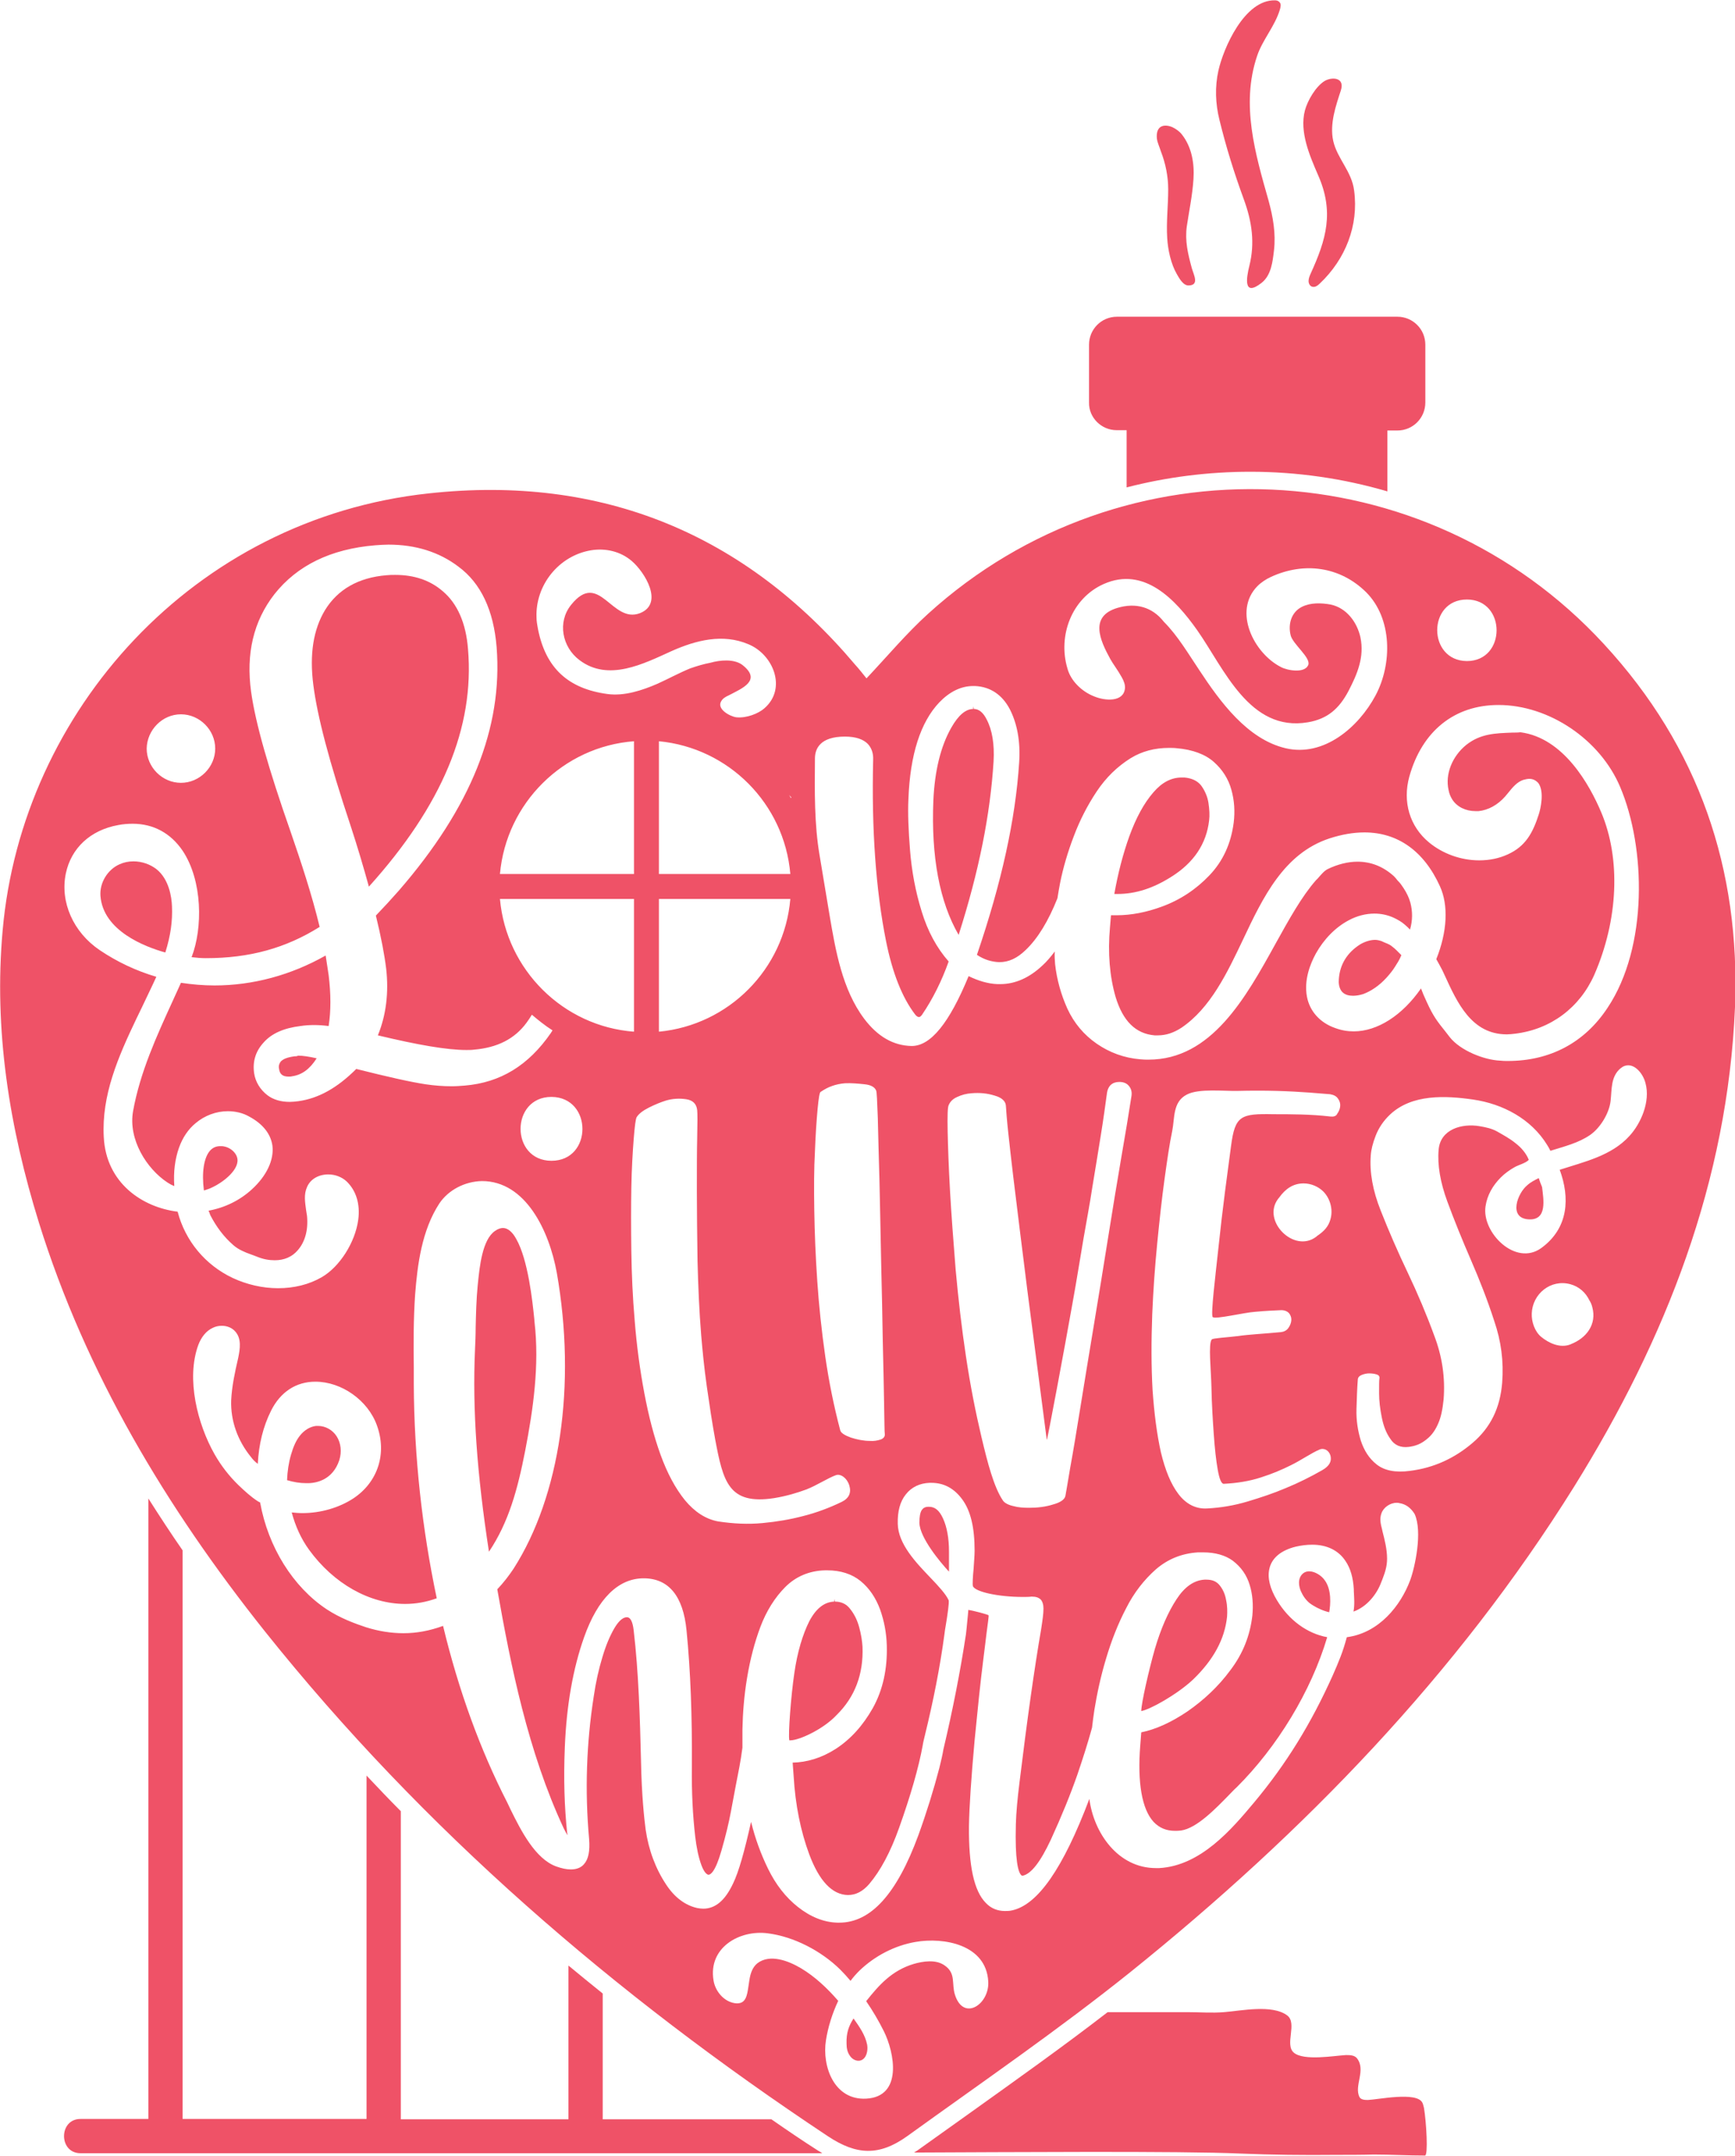 <?xml version="1.0" encoding="utf-8"?>
<!-- Generator: Adobe Illustrator 17.1.0, SVG Export Plug-In . SVG Version: 6.00 Build 0)  -->
<!DOCTYPE svg PUBLIC "-//W3C//DTD SVG 1.1//EN" "http://www.w3.org/Graphics/SVG/1.1/DTD/svg11.dtd">
<svg version="1.1" id="Слой_1" xmlns="http://www.w3.org/2000/svg" xmlns:xlink="http://www.w3.org/1999/xlink" x="0px" y="0px"
	 viewBox="0 0 521.6 648" enable-background="new 0 0 521.6 648" xml:space="preserve">
<g>
	<path fill="#EF5267" d="M394,82.3c-0.3,0.7-0.6,1.4-0.6,2.2c0,0.8,0.5,1.6,1.2,1.7c0.8,0.2,1.6-0.4,2.2-1
		c7.7-7.3,11.7-17.4,10.3-27.9c-0.7-5.8-5.1-9.6-6.3-15c-1.1-5.1,0.8-10.5,2.3-15.1c1.3-4-2.7-4.1-4.8-2.9c-2.7,1.6-5.2,5.9-6,8.9
		c-1.7,6.5,1.5,13.7,3.9,19.3C401.2,63.7,398.7,72,394,82.3z"/>
	<path fill="#EF5267" d="M374,60.1c2.4,6.6,3.3,13,1.6,19.8c-0.9,3.6-1.9,9.5,3.7,5.1c2.9-2.3,3.3-6.4,3.7-9.7
		c0.6-5.2-0.3-10.1-1.6-14.9c-4-14.1-8.4-28.9-3.5-43.5c1.6-4.9,5.4-9,6.9-14.1c0.2-0.7,0.4-1.6-0.1-2.1c-0.3-0.4-0.8-0.6-1.4-0.6
		c-9.2-0.2-15.5,14.4-17,21.1c-1.1,4.9-0.9,10,0.3,14.8C368.6,44.2,371,51.9,374,60.1z"/>
	<path fill="#EF5267" d="M349,45.5c1.4,3.6,2.2,7.5,2.2,11.4c0,4.9-0.6,9.8-0.3,14.6c0.2,3.5,1.1,7.8,2.9,10.9
		c0.7,1.2,1.9,3.5,3.6,3.4c3.2-0.1,1.5-3.1,0.9-5.2c-1.2-4.4-2.1-8.2-1.5-12.6c0.7-4.7,1.7-9.4,2-14.2c0.3-4.7-0.5-9.6-3.5-13.4
		c-0.7-0.9-1.8-1.7-2.9-2.2c-2.4-1-5-0.5-4.6,3.5C348,43,348.6,44.2,349,45.5z"/>
	<path fill="#EF5267" d="M88.5,317.5c-2.1,0.3-3.5,0.8-4.2,1.7c-0.4,0.6-0.6,1.3-0.4,2.1c0.2,1.6,1.1,2.3,2.9,2.3c0.3,0,0.7,0,1-0.1
		c2.9-0.4,5.3-2.1,7.4-5.4c-2.2-0.5-4.1-0.8-5.6-0.8C89.3,317.5,88.9,317.5,88.5,317.5z"/>
	<path fill="#EF5267" d="M418.4,284.4c-0.7-0.6-1.7-0.9-2.6-1.3l-0.4-0.2c-0.6-0.2-1.3-0.4-2-0.4c-1.4,0-3,0.5-4.4,1.3
		c-4,2.5-6.2,6.1-6.5,10.5c-0.1,1.1,0,2.5,0.8,3.6c0.9,1.2,2.4,1.4,3.5,1.4c1,0,2-0.2,3-0.5c2.4-0.9,4.8-2.5,7-4.9
		c1-1.1,1.9-2.2,2.7-3.5l0.3-0.5c0.4-0.6,0.7-1.1,1-1.7c0.2-0.4,0.3-0.7,0.5-1.1C420.5,286.3,419.5,285.2,418.4,284.4z"/>
	<path fill="#EF5267" d="M352.2,263.5c6.7-4.2,10.5-9.9,11.3-16.9c0.2-1.5,0.1-3.3-0.2-5.3c-0.3-1.9-1.1-3.7-2.2-5.2
		c-1.1-1.4-2.8-2.2-5-2.4c-0.3,0-0.6,0-0.9,0c-3.1,0-5.9,1.5-8.4,4.4c-2.9,3.3-5.3,7.8-7.3,13.3c-1.9,5.3-3.4,11.1-4.5,17.3
		c0.3,0,0.7,0,1,0C341.4,268.7,346.7,267,352.2,263.5z"/>
	<path fill="#EF5267" d="M298.7,228.9c0.3-5.2-0.4-9.5-2.1-12.7c-1-2-2.3-3.1-3.8-3.1l-0.2-0.8c0,0,0,0,0,0v0.8
		c-2.3,0-4.5,1.9-6.6,5.6c-3.2,5.6-5,13-5.4,21.9c-0.7,17,1.9,30.6,7.6,40.4C294.3,261.9,297.7,244.9,298.7,228.9z"/>
	<path fill="#EF5267" d="M335.7,129.3h3v17.2c12-3.1,24.5-4.7,37.2-4.7c14,0,27.9,2,41.2,5.9v-18.3h3c4.7,0,8.4-3.8,8.4-8.4v-17.4
		c0-4.7-3.8-8.4-8.4-8.4h-84.3c-4.7,0-8.4,3.8-8.4,8.4v17.4C327.3,125.5,331.1,129.3,335.7,129.3z"/>
	<path fill="#EF5267" d="M462.6,354.1c-1.2,0.6-2.4,1.2-3.4,2.1c-3,2.4-5.8,9.9,0.3,10.3c5.8,0.4,4.5-6.1,4.1-9.7
		C463.2,355.9,462.9,355,462.6,354.1z"/>
	<path fill="#EF5267" d="M482.2,193.6c-53.8-58.4-144.5-62.4-203.2-9.1c-6.5,5.9-12.1,12.6-18.5,19.4c-1.2-1.5-2.3-2.9-3.4-4.1
		c-33.1-39.2-76-57.2-128.2-51.5C58.1,155.9,6.6,213.9,0.8,279.6c-2.7,30,2,59.2,10.9,87.9c14.1,45.2,38.2,85.5,67.9,122.8
		c47.6,59.6,105.1,109.2,169.3,151.8c8.6,5.7,15.4,6,23.8,0c22.6-16.3,45.5-32,67.2-49.4c52.2-42,98.1-89.4,133.3-145.8
		c27.7-44.5,46.2-91.9,48.4-144.2C523.2,261.4,510.9,224.7,482.2,193.6z M441,180.2c11.9,0,11.9,18.5,0,18.5
		C429.1,198.6,429.1,180.2,441,180.2z M331.9,175.5c12.1-5.3,21.5,4.7,28,13.9c8.1,11.5,15.7,30.7,33.3,27.7c5.9-1,9.4-4.1,12.2-9.4
		c2.7-5.2,4.8-10.2,3.6-16.1c-1-4.6-4.2-8.9-9-9.9c-2.9-0.5-6-0.6-8.6,0.7c-3.2,1.6-4.2,5.2-3.4,8.5c0.6,2.7,6.2,6.8,5.3,9
		c-1.1,2.6-6.4,1.6-8.2,0.6c-8.1-4.1-14.5-16.7-7.1-24.3c1.2-1.2,2.6-2.1,4.1-2.8c10-4.6,20.8-3.1,28.6,4.6
		c7.9,7.9,7.9,21.6,2.8,31.1c-5.1,9.5-15.5,18.5-27,15.8c-11.5-2.7-19.7-14-25.9-23.4c-3.3-4.9-6.5-10.4-10.7-14.6
		c-3.5-4.5-8.5-5.8-13.9-4.2c-8.5,2.5-5.4,9.6-2.2,15.4c0.7,1.3,2.3,3.4,3.4,5.4c0.7,1.2,1.1,2.4,1,3.4c-0.4,4.2-6,3.8-9.3,2.4
		c-3.6-1.4-7-4.6-8-8.4C318,191.2,322.1,179.8,331.9,175.5z M245,228c0-3,1.6-6.6,9-6.6c3.3,0,5.5,0.8,6.9,2.2
		c1.1,1.2,1.7,2.8,1.6,4.8c-0.5,20.8,0.8,39.2,3.9,54.6c1.9,9.4,4.8,16.8,8.7,21.9c0.6,0.8,1.1,0.8,1.2,0.8c0.3,0,0.7-0.4,0.9-0.7
		c3.2-4.7,5.9-10.1,8-16c-3.6-4.1-6.3-9.1-8.1-15c-1.9-6.1-3-12.2-3.5-18.3c-0.5-6.3-0.7-11.3-0.5-15.5c0.5-13.3,3.6-23.1,9.3-29.1
		c3.1-3.2,6.5-4.9,10.2-4.9l0.5,0c4.6,0.2,8.2,2.6,10.5,7c2.2,4.3,3.2,9.6,2.8,15.9c-1.1,17.2-5.3,36.2-12.7,57.9
		c2.1,1.4,4.3,2.1,6.7,2.2c2.9,0,5.4-1.2,7.9-3.6c3.7-3.5,6.9-8.8,9.6-15.6c0.2-1.4,0.5-2.9,0.8-4.6c0.9-4.5,2.3-9.3,4.1-14
		c1.8-4.8,4.1-9.3,6.9-13.5c2.8-4.2,6.2-7.5,10.2-10c3.4-2.1,7.3-3.1,11.5-3.1c0.8,0,1.6,0,2.4,0.1c4.7,0.4,8.5,1.8,11.1,4.1
		c2.6,2.3,4.4,5.1,5.3,8.4c0.9,3.2,1.1,6.5,0.7,9.8c-0.8,6.3-3.2,11.6-7.3,15.9c-4,4.2-8.8,7.4-14.3,9.4c-4.6,1.7-9.2,2.6-13.6,2.6
		c-0.6,0-1.1,0-1.7,0l-0.3,3.6c-0.7,7.7-0.1,14.8,1.7,21c2.2,7.2,6,11,11.7,11.5c0.3,0,0.7,0,1,0c2.5,0,4.8-0.8,7.1-2.3
		c8.7-5.9,13.7-16.4,18.5-26.5c6-12.7,12.3-25.9,26-30.4c3.7-1.2,7.2-1.8,10.5-1.8c10,0,17.9,5.6,22.7,16.2
		c2.6,5.7,2.2,13.7-1.1,21.9c0.6,1.1,1.2,2.1,1.8,3.3l0.7,1.5c3.8,8.3,8.1,17.8,18.7,17.8c0.8,0,1.6-0.1,2.5-0.2
		c10.7-1.3,19.4-7.8,23.8-17.7c7.2-16.5,8-34.8,2.1-48.8c-3.5-8.3-11.3-22.4-24.3-24.1c-0.7,0.1-1.6,0.1-2.4,0.1
		c-5.2,0.2-9.6,0.3-13.9,3.7c-4.2,3.4-6.4,8.8-5.3,13.6c0.2,1.1,0.6,2,1.1,2.8c1.4,2.2,4,3.5,7,3.5c0.3,0,0.6,0,0.9,0
		c2.9-0.3,5.7-1.8,8-4.4c0.3-0.4,0.7-0.8,1-1.2c1.2-1.5,2.6-3.2,4.5-3.8c0.7-0.2,1.3-0.3,1.8-0.3c1.1,0,2,0.5,2.7,1.3
		c1.8,2.5,0.7,7.6,0.1,9.4c-1.8,5.6-4,9.6-9.3,12c-2.6,1.2-5.5,1.8-8.6,1.8c-5.5,0-11-2-15.1-5.4c-5.8-4.8-8-12.2-5.9-19.8
		c3.8-13.6,13.5-21.5,26.8-21.5c15.2,0,30.6,10.4,36.6,24.7c7.7,18.2,8.4,48-3.8,66.3c-6.9,10.5-17.3,16-30,16c-0.8,0-1.5,0-2.3-0.1
		c-4.8-0.2-11.9-3-15.1-7l-1.4-1.8c-2.4-3-3.6-4.5-5.6-8.9c-0.7-1.5-1.3-2.9-1.7-4c-5.6,8.1-13.1,12.9-20.2,12.9
		c-1.9,0-3.7-0.3-5.6-1c-4.6-1.6-7.7-5.1-8.5-9.5c-0.9-5,1-9.8,2.7-12.9c2.4-4.3,5.9-7.9,9.9-10c2.4-1.3,5.1-2,7.7-2
		c2,0,3.9,0.4,5.7,1.2c1.3,0.6,2.5,1.3,3.4,2.1c0.6,0.5,1.1,1,1.6,1.5c0.8-2.7,0.8-5.5,0.1-8.1c-0.4-1.5-1.1-2.9-2-4.3
		c-0.5-0.7-0.9-1.4-1.5-2l-0.3-0.3c-0.2-0.3-0.9-1.1-1.1-1.3c-3.3-3-7-4.4-11-4.4c-2.9,0-6,0.8-8.9,2.2c-1.1,0.5-2.2,1.9-3.1,2.9
		l-0.5,0.5c-4.3,4.9-8.1,11.8-12.1,19c-9,16.3-19.3,34.9-38.2,34.9c-0.8,0-1.6,0-2.5-0.1c-4.8-0.4-9.2-2-13.1-4.7
		c-3.9-2.7-6.8-6.2-8.8-10.5c-1.9-4.2-3.2-8.8-3.7-13.4c-0.1-1.4-0.2-2.6-0.1-3.8c-1.3,1.7-2.4,3-3.6,4.1c-4,3.8-8.3,5.7-12.8,5.7
		l-0.8,0c-2.9-0.1-5.8-1-8.7-2.4c-5.8,14.1-11.4,21-17.1,21c-5.6-0.1-10.3-2.9-14.3-8.2c-6.6-8.8-8.6-20.5-10.4-31.1c-1-6-2-12-3-18
		C244.8,247.8,244.9,237.6,245,228z M400,335.6c-5.9-0.7-12-0.7-17.1-0.7c-9.9-0.2-11.6,0.4-12.8,9.5c-0.5,3.7-1.1,8.2-1.8,13.6
		c-0.7,5.4-1.4,11.4-2.1,18c-0.7,6.6-2.3,19.4-1.6,19.9c0.9,0.7,9.5-1.4,12.7-1.6c3.2-0.3,5.7-0.4,7.9-0.5c1.1,0,1.9,0.4,2.4,1
		c0.5,0.7,0.7,1.4,0.6,2.2c-0.1,0.8-0.4,1.5-0.9,2.2c-0.5,0.7-1.3,1.1-2.2,1.2c-5.1,0.5-9.7,0.7-13,1.2c-3.3,0.4-7.4,0.6-7.8,1
		c-1.1,1.2-0.2,9.3-0.1,14.4c0.1,5.1,0.4,9.8,0.7,14.1c0.3,4.3,0.7,7.9,1.2,10.7c0.5,2.8,1.1,4.2,1.8,4.2c4-0.2,7.7-0.8,11.1-1.9
		c3.5-1.1,6.5-2.4,9.1-3.7c2.9-1.4,6.2-3.7,8.6-4.7c1.4-0.6,2.9,0.3,3.3,1.9c0.4,1.7-0.4,3.1-2.5,4.3c-3.5,2-7.3,3.9-11,5.4
		c-3.5,1.5-7.4,2.8-11.4,4c-4,1.2-8.1,1.9-12.2,2.1c-3.4,0.2-6.3-1.3-8.6-4.3c-2.3-3-4-7.2-5.3-12.6c-1.2-5.4-2-11.6-2.5-18.7
		c-0.4-7.1-0.4-14.7-0.1-22.7c0.3-7.2,0.8-14.3,1.5-21.4c0.7-7.1,1.4-13.5,2.2-19.3c0.8-5.8,1.5-10.6,2.3-14.4
		c0.8-3.9,0.1-8.8,4.4-11c3.6-1.9,11.3-1,15.2-1.1c4.2-0.1,8.1-0.1,11.8,0c3.7,0.1,7,0.3,9.8,0.5c2.8,0.2,4.8,0.4,6.3,0.5
		c1.1,0.2,1.9,0.6,2.4,1.4c0.5,0.7,0.7,1.5,0.6,2.3c-0.1,0.8-0.4,1.5-0.9,2.2C401.7,335.5,400.9,335.7,400,335.6z M400,366.4
		c-0.6,2.3-2,3.7-3.9,5c-0.2,0.1-0.3,0.3-0.5,0.4c-6.6,4.9-16.3-4.8-11.4-11.4c0.1-0.2,0.3-0.3,0.4-0.5c1.8-2.5,4.1-4.2,7.3-4.2
		c2.2,0,4.4,0.9,6,2.5C399.9,360.3,400.8,363.5,400,366.4z M340.1,329.8c-0.7,4.6-1.7,10.6-3,18.1c-1.3,7.5-2.6,15.6-4,24.3
		c-1.4,8.7-2.8,17.5-4.3,26.4c-1.5,8.9-2.8,17.1-4,24.4c-1.2,7.4-2.2,13.5-3.1,18.4c-0.8,4.9-1.3,7.6-1.4,8.2
		c-0.2,1.1-1.5,2-3.7,2.6c-2.2,0.7-4.6,1-7.2,1c-1.7,0-3.3-0.1-4.7-0.5c-1.4-0.3-2.7-0.9-3.2-1.7c-2.7-4-4.6-11.3-6.4-18.9
		c-1.8-7.6-3.4-15.7-4.7-24.4c-1.3-8.6-2.3-17.3-3.1-26.1c-0.7-8.7-1.3-16.7-1.7-23.8c-0.4-7.1-0.6-13-0.7-17.7
		c-0.1-4.7,0-7.4,0.3-7.9c0.4-1,1.2-1.9,2.6-2.5c1.3-0.6,2.7-1,4.3-1.1c2.4-0.2,4.7,0,6.9,0.7c2.2,0.6,3.3,1.7,3.4,3
		c0.1,1.6,0.3,4.3,0.7,8c0.4,3.8,0.9,8.1,1.5,13.2c0.6,5,1.3,10.5,2,16.3c0.7,5.8,1.5,11.7,2.2,17.6c1.8,13.8,5.9,45.4,5.9,45.4
		c0.2,0,5.4-27.9,7.7-40.9c1.4-7.7,2.4-14.2,3.3-19.4c0.9-5.2,1.9-10.4,2.7-15.7c0.9-5.3,1.7-10.4,2.5-15.3c0.8-4.9,1.4-9.3,1.9-13
		c0.3-2.1,1.6-3.3,3.7-3.3c1.1,0,2.1,0.3,2.8,1.1C340.1,327.2,340.4,328.3,340.1,329.8z M165.8,348.9c-12.4,0-12.4-19.2,0-19.2
		C178.2,329.8,178.2,348.9,165.8,348.9z M190.6,222.8v39.9h-40.3C152.2,241.4,169.3,224.4,190.6,222.8z M198.1,310.1v-39.9h39.5
		C235.8,291.3,219.1,308.1,198.1,310.1z M198.1,262.7v-39.9c21,2,37.7,18.8,39.5,39.9H198.1z M150.3,270.2h40.3v39.9
		C169.3,308.5,152.2,291.5,150.3,270.2z M189.8,357c0.1-5.7,0.4-10.6,0.7-14.5c0.3-3.9,0.6-6.2,0.9-6.7c0.6-1,1.9-2,3.7-2.9
		c1.8-0.9,3.5-1.6,5.1-2.1c2-0.6,4.1-0.7,6.1-0.4c2,0.3,3.1,1.4,3.3,3.3c0.1,1,0.1,3.8,0,8.2c-0.1,4.4-0.1,9.8-0.1,16.2
		c0,6.4,0.1,13.3,0.2,20.9c0.2,7.6,0.5,15,1.1,22.3c0.4,4.7,0.9,9.9,1.7,15.5c0.8,5.6,1.6,10.9,2.5,15.8c2.4,12.7,4,19.8,17.7,17.7
		c3.7-0.6,7-1.6,9.7-2.6c3.1-1.2,6.6-3.5,8.9-4.3c1.4-0.5,3.3,0.8,4,3c0.7,2.2,0,3.9-2.2,5c-3.7,1.8-7.7,3.3-11.7,4.3
		c-3.8,1-7.9,1.7-12.2,2.1c-4.3,0.4-8.7,0.2-13.3-0.5c-3.8-0.7-7.1-2.9-10-6.4c-2.9-3.6-5.3-8.1-7.3-13.6c-2-5.5-3.6-11.7-4.9-18.6
		c-1.3-6.9-2.3-14.2-2.9-21.9c-0.6-6.9-0.9-13.8-1-20.7C189.7,369,189.7,362.7,189.8,357z M252.6,429.9c-1.9-7.2-3.4-14.6-4.5-22.2
		c-1.1-7.7-1.9-15.2-2.4-22.6c-0.5-7.4-0.8-14.5-0.9-21.2c-0.1-6.7-0.1-12.7,0.2-17.9c0.2-5.2,0.5-9.4,0.8-12.7
		c0.3-3.2,0.6-5,0.9-5.1c1.2-0.8,2.3-1.4,3.5-1.8c1.1-0.4,2.5-0.7,3.8-0.8c1.9-0.1,4,0.1,5.9,0.3c2,0.2,3.1,0.9,3.5,1.9
		c0.2,0.4,0.3,3.1,0.5,8.3c0.1,5.1,0.3,11.4,0.5,18.9c0.2,7.5,0.3,15.6,0.5,24.2c0.2,8.7,0.4,16.8,0.5,24.2c0.2,7.5,0.3,13.8,0.4,19
		c0.1,5.2,0.1,8.1,0.2,8.6c0.1,0.8-0.4,1.4-1.3,1.7c-0.9,0.3-2,0.5-3.2,0.4c-1.9,0-3.8-0.4-5.7-1
		C253.9,431.4,252.8,430.7,252.6,429.9z M237.8,239.9c-0.2-0.3-0.4-0.7-0.6-1c0.2,0.3,0.5,0.5,0.7,0.8
		C237.9,239.7,237.8,239.8,237.8,239.9z M177.7,165.4c4.3-0.7,8.8,0.3,12.2,3.2c3.9,3.3,9.8,12.8,2.5,15.7
		c-8.5,3.3-12.2-13.1-20.7-2.5c-4.2,5.2-2.7,12.7,2.5,16.6c8.7,6.6,19.3,1.1,27.7-2.7c7.4-3.3,15.4-5.3,23-2.1
		c7.5,3,11.8,13.3,4.9,19.3c-1.8,1.6-5.4,3-8.4,2.7c-1.8-0.2-6-2.4-4.6-4.8c0.5-0.9,1.4-1.4,2.3-1.8c4-2.1,10.1-4.5,4-9.2
		c-2.5-1.8-6.7-1.4-9.5-0.6c-2.1,0.4-4.1,1-6.1,1.7c-3.4,1.4-6.5,3.1-9.8,4.6c-4.6,2-10,3.8-15.1,3.1c-11.8-1.6-18.6-7.8-20.9-19.7
		c-0.2-1.1-0.4-2.2-0.4-3.3C160.9,175.9,168,167,177.7,165.4z M54.4,214.7c5.6,0,10.3,4.7,10.3,10.3c0,5.6-4.7,10.3-10.3,10.3
		c-5.6,0-10.3-4.7-10.3-10.3C44.2,219.4,48.8,214.7,54.4,214.7z M31.2,341.8c-0.7-12.6,4.3-24.1,9.9-35.8l1.6-3.3
		c1.4-3,2.9-6,4.3-9.1c-6.1-1.8-11.8-4.5-17-8c-8-5.4-12-14.5-10.2-23.1c1.6-7.6,7.4-13,15.7-14.5c1.5-0.3,3-0.4,4.4-0.4
		c6.2,0,11.4,2.8,15,8.1c6,9,6.1,23.2,2.7,32c1.6,0.2,3,0.3,4.3,0.3c13.1,0,24-3,34.2-9.4c-2.4-9.9-5.6-19.5-8.7-28.5
		C80.7,231,76.8,217.3,75.5,208c-1.6-11.5,0.7-21.3,7-29.4c6.8-8.6,16.9-13.6,30.3-14.7c1.4-0.1,2.7-0.2,4-0.2
		c8.1,0,15.2,2.2,21,6.6c6.8,5,10.6,13.2,11.5,24.2c1.9,24.2-7.7,48.2-29.4,73.2c-2.2,2.5-4.5,5-6.9,7.5c1.6,6.5,2.6,11.9,3.1,16
		c0.8,7.1,0,13.9-2.5,20c12.1,2.9,20.8,4.4,26.6,4.4c0.8,0,1.6,0,2.3-0.1c7-0.6,12.2-3.2,15.8-8.1c0.6-0.8,1.1-1.6,1.6-2.4
		c2,1.7,4,3.3,6.2,4.7c-0.2,0.3-0.3,0.5-0.5,0.8c-6.7,9.7-15.1,14.9-25.9,15.8c-1.3,0.1-2.6,0.2-3.9,0.2c-2.6,0-5.2-0.2-7.9-0.6
		c-4.6-0.7-11.2-2.2-20.8-4.6c-5.7,5.7-11.4,8.9-17.5,9.7c-0.9,0.1-1.7,0.2-2.5,0.2c-2.7,0-5-0.7-6.7-2c-2.2-1.7-3.6-4-4-6.6
		c-0.5-3.5,0.4-6.6,2.9-9.3c2.4-2.7,6.1-4.3,11-4.9c1.3-0.2,2.7-0.3,4.1-0.3c1.4,0,2.9,0.1,4.4,0.3c0.7-4.5,0.7-9.6,0-15.3
		c-0.3-2-0.6-4-0.9-5.9c-10.4,5.9-21.9,9-33.4,9c-3.4,0-6.8-0.3-10.1-0.8c-0.8,1.8-1.7,3.7-2.5,5.5c-4.8,10.5-9.8,21.4-11.9,33.1
		c-1.5,8.5,4.1,17.3,10.3,21.4c0.6,0.4,1.3,0.8,2.1,1.1c-0.3-4.2,0.2-8.1,1.4-11.5c1.1-3.1,2.8-5.6,5-7.4c2.7-2.3,6.2-3.6,9.7-3.6
		c2.2,0,4.5,0.5,6.4,1.6c4.1,2.2,6.5,5.2,7,8.8c0.5,4.2-1.7,9-6.2,13.1c-3.6,3.3-8.1,5.5-13,6.4c0.2,0.5,0.4,0.9,0.5,1.3
		c1.8,3.5,4.1,6.6,7,9.1c1.5,1.3,3.4,2.1,5.4,2.8c0.5,0.2,1.1,0.4,1.6,0.6c1.9,0.8,3.7,1.1,5.4,1.1c2.8,0,5.2-1,6.9-3
		c2.2-2.5,3.2-6.1,2.8-10.3c-0.1-0.6-0.2-1.3-0.3-1.9c-0.3-2.3-0.7-4.6,0.3-6.8c1-2.4,3.5-3.8,6.4-3.8c2.1,0,4.1,0.8,5.5,2.1
		c2.9,2.8,4.1,6.8,3.5,11.5c-0.9,6.8-5.6,14.2-11,17.3c-3.8,2.2-8.3,3.3-13.1,3.3c-4.7,0-9.4-1.1-13.7-3.1
		c-8.2-3.9-14.2-11.1-16.5-19.9C42.8,362.9,31.9,355.6,31.2,341.8z M287.1,599.6c-1.1-3.4,0.4-6.5-3.2-8.9c-2.6-1.8-6.4-1.2-9.2-0.4
		c-6.6,2-10.4,6.3-14.3,11.2c2,2.9,3.8,6,5.3,9c3.2,6.4,5.8,19.7-5.3,20.3c-9.7,0.5-13.3-9.8-12.1-17.5c0.6-3.9,1.9-8.1,3.7-11.9
		c-3.3-3.8-7-7.3-11.2-9.8c-3.7-2.2-9.3-4.4-13.1-1.5c-1.5,1.2-2.1,3.1-2.4,5c-0.5,2.8-0.5,5.7-2.2,6.7c-0.7,0.4-1.5,0.4-2.2,0.3
		c-3.3-0.5-5.9-3.6-6.4-6.9c-1.6-9.8,7.8-15.2,16.3-14.1c7.9,1,16.1,5.3,21.8,10.9c1.1,1.1,2.1,2.2,3.1,3.4c0.8-1.1,1.7-2.1,2.7-3.1
		c4.6-4.4,10.5-7.5,16.8-8.6c8.6-1.5,21.3,0.8,21.9,11.9C297.5,602.4,289.7,607.7,287.1,599.6z M423.9,475.1
		c-2.8,7.4-9.2,15.7-19,17c-0.6,2.2-1.2,4.1-1.9,5.9c-0.7,1.8-1.5,3.7-2.3,5.5c-6.5,14.5-14,26.7-23.7,38.3c-6.7,8-16,19-28.5,19.7
		c-0.3,0-0.7,0-1,0c-11.4,0-18.7-10.6-20-20.8c-7.9,20.9-15.5,31.8-23.2,33.5c-0.8,0.2-1.5,0.2-2.2,0.2c-2.2,0-4.2-0.8-5.7-2.4
		c-3.6-3.6-5.2-11.2-5.1-23.1c0.1-6,0.7-14.7,1.7-25.8c0.9-9.2,1.7-17.1,2.6-24.2c0.4-3,0.7-5.8,1-8.1c0.3-2.5,0.7-4.9,0.6-5.3
		c-0.5-0.3-4.6-1.4-6.1-1.6c0,0.6-0.2,2.2-0.3,3.4c-0.1,1.4-0.3,2.8-0.4,3.9c-1.7,11.2-4,22.9-6.8,34.7c-0.2,1.3-0.6,3.1-1.2,5.5
		c-1.7,6.5-3.8,13.3-6.3,20.2c-6.5,17.7-14.3,26.3-23.8,26.3l-0.5,0c-4.1-0.1-8.1-1.7-11.9-4.7c-3.7-2.9-6.7-6.8-9-11.5
		c-2.2-4.5-3.9-9.2-5.1-14.1c-2,8.9-3.7,15-5.4,18.5c-2.4,5.1-5.3,7.6-9,7.6c-0.6,0-1.2-0.1-1.8-0.2c-3.6-0.8-6.8-3.2-9.3-7
		c-3.2-4.8-5.3-10.4-6.2-16.6c-0.4-3.1-1.2-10-1.4-20.9c-0.3-12.2-0.7-26.4-2.2-39c-0.3-2.6-1-3.9-2-3.9c-1.6,0-2.9,1.8-3.8,3.3
		c-1.4,2.4-2.6,5.3-3.6,8.7c-1.1,3.6-2,7.6-2.6,11.8c-2.2,14-2.7,28.4-1.4,42.8c0.3,3.7-0.2,6.2-1.6,7.7c-0.9,1-2.2,1.5-3.9,1.5
		c-1.3,0-2.7-0.3-4.4-0.9c-6.3-2.3-10.6-10.8-13.7-17.1l-1-2.1c-8.1-15.8-14.6-33.6-19.3-53.1c-4.1,1.5-8,2.2-11.9,2.2
		c-3.7,0-7.5-0.6-11.3-1.8c-3.3-1.1-7.7-2.7-11.8-5.4c-10.1-6.7-17.6-18.7-20-32.1c-0.2-0.1-0.4-0.2-0.6-0.3
		c-2.2-1.4-4.1-3.2-5.8-4.8c-2.9-2.8-5.3-5.9-7.3-9.4c-5.1-9-8.6-22.6-4.9-32.8c0.9-2.4,2.4-4.3,4.4-5.2c0.8-0.4,1.7-0.6,2.7-0.6
		c1.7,0,3.2,0.7,4.1,1.8c1.8,2.1,1.4,5,0.8,7.9c-1,4.3-1.9,8.5-2.1,12.7c-0.2,6.1,1.9,12.1,6,17.1c0.5,0.7,1.2,1.4,2,2
		c0.3-5.9,1.6-11.2,4-16c2.8-5.6,7.5-8.7,13.3-8.7c7.9,0,15.8,5.6,18.5,13.1c3.1,8.5,0.3,17.1-7.1,22c-4.3,2.8-9.8,4.4-15.3,4.4
		c-1.1,0-2.1-0.1-3.2-0.2c1.1,4.1,2.8,7.9,5.2,11.2c7.4,10.2,18.2,16.3,28.9,16.3c3.3,0,6.5-0.6,9.5-1.7
		c-4.4-20.9-6.8-42.5-6.9-64.4l0-4.9c-0.1-7.2-0.1-14.7,0.4-22c0.7-9,2-19.3,7.3-27.4c2.7-4,7.6-6.6,12.8-6.7
		c13.1,0,20.2,14.9,22.5,27.6c5.9,33.7,1,67-13,88.9c-1.4,2.1-3,4.2-4.9,6.2c4,22.7,9.2,48.8,20,71.9c0.5,1,0.9,1.7,1.1,2
		c0-0.2,0-0.4-0.1-0.7c-0.8-7.7-1.1-16.1-0.7-25.6c0.5-12.8,2.5-23.9,5.8-33.2c4.1-11.6,10.3-17.7,17.9-17.7
		c7.5,0,11.9,5.3,12.9,15.7c1.2,12.2,1.7,25.6,1.6,40.9c-0.1,7.9,0.3,14.9,1,21c0.4,3.4,1,6.3,1.9,8.7c0.9,2.4,1.8,2.8,2.1,2.8h0
		c0.5,0,2-0.6,3.9-7.3c1.3-4.5,2.2-8.3,2.8-11.5c0.6-3.2,1.1-5.9,1.5-8c0.7-3.6,1.5-7.4,2-11.4c0-1.6,0-3.4,0-5.4
		c0.1-5,0.5-10.2,1.4-15.6c0.9-5.4,2.2-10.5,4-15.3c1.8-4.8,4.4-8.9,7.5-12c3.2-3.2,7.3-4.9,12-5l0.6,0c4,0,7.4,1.1,10,3.2
		c2.7,2.2,4.6,5.1,5.9,8.6c1.2,3.4,1.9,7,2,10.8c0.2,7.1-1.2,13.4-4.2,18.8c-3,5.3-6.7,9.4-11.2,12.3c-4.2,2.7-8.6,4-12.9,4.1
		l0.3,4.1c0.5,8.6,2.1,16.5,4.7,23.5c3,8,6.9,12.1,11.6,12.2c0,0,0,0,0,0c2.4,0,4.5-1.1,6.4-3.3c3.4-4,6.4-9.6,9-16.9
		c3.5-9.8,5.9-18.2,7.1-24.8c0.1-0.8,0.4-1.9,0.7-3.2c2.5-10.2,4.5-20.3,5.8-30c0.1-1,0.3-2.1,0.5-3.3c0.4-2.4,1-6.4,0.8-7.1
		c-0.8-1.8-3-4.2-5.4-6.7c-4.4-4.6-9.8-10.2-9.9-16.3c-0.1-3.7,0.7-6.7,2.4-8.8c1.7-2.2,4.2-3.4,7.2-3.5l0.5,0c3.8,0,6.9,1.7,9.3,5
		c2.5,3.4,3.7,8.4,3.7,15.4c0,1.5-0.2,3.5-0.3,5.4c-0.2,2-0.4,4.8-0.2,5.3c0.8,1.7,7.7,3.2,15,3.2c0.9,0,1.8,0,2.6-0.1h0.1
		c1.3,0,2,0.3,2.6,0.8c0.6,0.6,0.9,1.6,0.9,2.8c0,1.6-0.3,3.6-0.7,6.2c-2,11.6-4.2,27.1-6.5,46c-0.6,4.8-1,9-1.1,12.6
		c-0.3,10.9,0.7,14.4,1.6,15.3c0.2,0.2,0.3,0.2,0.4,0.2c2.6-0.5,5.4-4.2,8.5-10.8c3.3-7.2,5.9-13.6,8-19.6c1.7-5,3.2-9.7,4.4-14.1
		c0.2-1.6,0.4-3.4,0.7-5.3c0.8-4.9,1.9-10.1,3.5-15.4c1.6-5.4,3.6-10.5,6-15.1c2.4-4.8,5.5-8.7,9-11.8c3.6-3.1,7.8-4.8,12.7-5.1
		c0.5,0,1,0,1.5,0c3.7,0,6.7,0.9,8.9,2.5c2.5,1.9,4.2,4.3,5.1,7.3c0.9,2.9,1.1,6,0.8,9.2c-0.7,6-2.8,11.4-6.6,16.4
		c-3.6,4.9-8,9-12.9,12.4c-4.9,3.3-9.5,5.4-13.9,6.3l-0.3,3.9c-0.9,11.2,0.5,19.2,4,23c1.7,1.8,3.8,2.7,6.4,2.7c0.6,0,1.2,0,1.9-0.1
		c4.7-0.7,10.3-6.5,14.4-10.7c0.8-0.8,1.5-1.6,2.2-2.2c12.3-12.2,22.5-29,27.3-45.2c-6-1.1-11.5-5.1-15.1-11.1
		c-2.1-3.5-2.9-6.7-2.3-9.4c0.7-3.3,3.5-5.6,7.9-6.7c1.7-0.4,3.4-0.6,5-0.6c4.4,0,7.9,1.7,10,4.9c1.5,2.2,2.3,5,2.5,8.5l0,0.5
		c0.1,2,0.3,4.2-0.1,6.2c4-1.4,7-5.2,8.3-8.7l0.4-1c0.8-2.1,1.4-3.9,1.4-6.2c0-2.8-0.7-5.6-1.4-8.3l-0.1-0.5
		c-0.4-1.5-0.8-3.2-0.2-4.8c0.6-1.8,2.6-3.2,4.6-3.2c0.3,0,0.5,0,0.8,0.1c2,0.3,3.5,1.5,4.6,3.3
		C427.7,460.4,425.4,471.1,423.9,475.1z M472.3,404l-0.2,0.1c-3.1,1.2-6.5-0.4-8.8-2.3c-1.9-1.6-2.9-4.5-2.8-7
		c0.2-5.9,5.7-10.4,11.6-8.8c2.6,0.7,4.6,2.5,5.7,4.8c0.4,0.6,0.7,1.3,0.9,2.1C480.1,398.1,476.9,402.2,472.3,404z M489.9,341.4
		c-5.4,6-13.6,7.8-21,10.2c3.1,8.4,2.7,17.5-5.5,23.5c-7.8,5.7-18-4.7-16.8-12.5c0.5-3.4,2.2-6.3,4.6-8.7c1.2-1.2,2.6-2.2,4-3
		c1.1-0.7,3.6-1.3,4.4-2.3c-0.8-2-2.3-3.7-4-5c-1.7-1.4-3.6-2.4-5.5-3.5c-1.6-0.9-3.5-1.3-5.3-1.6c-5.3-0.9-11.8,0.9-12.3,7.1
		c-0.4,4.5,0.5,9.8,2.6,15.5c2.1,5.7,4.5,11.6,7.1,17.6c2.6,6,5,12.1,7,18.3c2.1,6.1,2.9,12.2,2.4,18.6c-0.6,7.6-3.5,13.5-8.9,18.1
		c-5.4,4.6-11.6,7.5-18.8,8.4c-4.4,0.6-7.7-0.1-10-1.9c-2.3-1.8-3.8-4.2-4.8-7.2c-0.9-3-1.4-6.1-1.3-9.5c0.1-3.3,0.2-6.3,0.4-8.8
		c0-0.6,0.4-1.1,1.1-1.4c0.7-0.3,1.5-0.5,2.3-0.5c0.8,0,1.6,0.1,2.2,0.3c0.7,0.2,1,0.6,0.9,1.2c-0.1,0.7-0.1,2.2-0.1,4.5
		c0,2.3,0.3,4.7,0.8,7.2c0.5,2.5,1.3,4.7,2.6,6.5c1.2,1.9,3.1,2.7,5.5,2.4c0.8-0.1,1.8-0.3,2.8-0.7c1-0.4,2.1-1.1,3.2-2.1
		c1.1-1,2.1-2.4,2.9-4.3c0.8-1.8,1.3-4.2,1.6-7.2c0.5-6.5-0.4-12.8-2.8-19.1c-2.3-6.3-5-12.7-8-19c-3-6.3-5.7-12.5-8.1-18.6
		c-2.4-6-3.4-11.6-3-16.6c0.1-1.7,0.6-3.7,1.5-6c0.9-2.3,2.3-4.4,4.3-6.3c6.6-6.2,16.7-5.7,25-4.5c8.9,1.3,17.4,5.8,22.2,13.6
		c0.4,0.6,0.7,1.2,1,1.8c4.1-1.3,8.4-2.3,12-4.8c3-2.1,5.7-6.5,6.1-10.2c0.4-3.4,0-7.3,3-9.8c3.3-2.7,6.7,1.2,7.5,4.5
		C496.2,331.1,493.3,337.7,489.9,341.4z"/>
	<path fill="#EF5267" d="M393.6,472.3c-1,0-1.8,0.4-2.4,1.2c-1.3,1.8-0.4,4.3,0.1,5.2c0.7,1.5,1.8,2.8,2.9,3.5
		c1.8,1.2,3.7,2,5.4,2.4c0.4-2.2,0.8-6.8-1.4-9.7C397.3,473.6,395.3,472.3,393.6,472.3z"/>
	<path fill="#EF5267" d="M259.3,495c-0.1-1.7-0.4-3.7-1-5.9c-0.6-2.2-1.5-4-2.8-5.6c-1.1-1.4-2.6-2.1-4.5-2.1v-0.8c0,0,0,0,0,0
		l-0.2,0.8c-3,0.1-5.5,2.1-7.5,5.9c-2,4-3.6,9.3-4.5,15.6c-1,6.8-1.9,18.5-1.5,20.2c0,0,0,0,0,0c0.1,0,0.1,0,0.3,0
		c2.7,0,10-3.4,13.9-7.6C257.1,510,259.6,503.1,259.3,495z"/>
	<path fill="#EF5267" d="M102,438.9c0.8-2.5,0.5-5.2-0.8-7.2c-1.2-1.9-3.4-3.1-5.5-3.1c-0.2,0-0.5,0-0.7,0c-1.8,0.2-3.6,1.3-4.9,3
		c-1.1,1.4-1.9,3.2-2.6,5.6c-0.7,2.4-1.1,5-1.2,7.7c2,0.6,3.9,0.9,5.8,0.9C95.4,445.9,100.1,444.6,102,438.9z"/>
	<path fill="#EF5267" d="M160.7,397.4l-0.1-1.2c-0.5-4.8-1.8-17.5-5.4-23.8c-1.2-2.2-2.6-3.3-4-3.3c-0.7,0-1.6,0.3-2.4,0.9
		c-3.8,2.6-4.6,10.7-5.1,15.5l-0.1,1c-0.4,4.1-0.5,8.4-0.6,12.5c0,2.3-0.1,4.5-0.2,6.7c-0.8,18,0.6,37.4,4.2,60.7
		c5.9-8.8,8.6-18.6,10.9-30.4C160.3,423.6,162.2,410.4,160.7,397.4z"/>
	<path fill="#EF5267" d="M368.9,485.9c0.1-1.5,0.1-3.2-0.3-5c-0.3-1.8-1-3.3-2.1-4.6c-0.9-1-2.1-1.5-3.8-1.5c-0.2,0-0.4,0-0.6,0
		c-3.2,0.2-6,2.2-8.4,5.9c-2.5,3.8-4.7,8.8-6.5,14.9c-1.8,6.3-4.1,16.4-4.1,18.7c2.5-0.4,10.7-4.9,15.6-9.5
		C364.8,498.9,368.2,492.7,368.9,485.9z"/>
	<path fill="#EF5267" d="M71.4,349.1c0.2-2.2-1.9-4.1-4-4.5c-0.4-0.1-0.8-0.1-1.2-0.1c-1.3,0-2.3,0.5-3.1,1.4
		c-1.8,2.1-2.5,6.5-1.8,11.9c0.1,0,0.2,0,0.4-0.1C65.3,356.7,71.1,352.7,71.4,349.1z"/>
	<path fill="#EF5267" d="M285.3,466.4c0-4-0.6-7.4-1.8-10c-1.1-2.4-2.4-3.5-4.2-3.5l-0.2,0c-1,0-1.6,0.4-2,1
		c-0.5,0.8-0.7,2.1-0.7,3.8c0.1,4.5,6.3,11.9,8.9,14.7c0-1.4,0-3.6,0-4.9L285.3,466.4z"/>
	<path fill="#EF5267" d="M51.7,272.4c-0.1-2.8-0.9-8.1-4.6-11.1c-1.9-1.5-4.4-2.4-7-2.4c-1.5,0-2.9,0.3-4.2,0.9
		c-3.6,1.6-6,5.6-5.7,9.5c0.8,10.5,13.4,15.3,19.5,17C51.3,281.2,51.9,276.8,51.7,272.4z"/>
	<path fill="#EF5267" d="M110.9,266.5c22-24.4,31.8-47.8,29.8-71.4c-0.6-7.8-3.2-13.7-7.6-17.4c-3.8-3.3-8.6-4.9-14.3-4.9
		c-0.9,0-1.7,0-2.6,0.1c-8.5,0.7-14.7,4.3-18.5,10.5c-3.5,5.8-4.7,13.3-3.5,22.5c1.2,9.4,4.7,22.8,11.2,42.3
		C107.5,254.6,109.3,260.7,110.9,266.5z"/>
	<path fill="#EF5267" d="M256.6,606.7c-1.4,2.2-2.2,4.3-2.1,7.5c0,1.3,0.2,2.6,1,3.7c0.7,1.1,2.1,1.8,3.3,1.4
		c1.7-0.6,2.2-2.9,1.9-4.7C260.1,611.6,258.3,609.1,256.6,606.7C256.6,606.7,256.6,606.7,256.6,606.7z"/>
	<path fill="#EF5267" d="M427.6,632c-1.7-3.4-13.4-0.9-16.4-0.8c-1,0-2.1-0.1-2.5-0.9c-1.7-3.4,2.1-8.1-0.8-11.7
		c-0.8-0.9-2.1-0.9-3.3-0.9c-3.5,0.2-12.6,1.8-15.6-0.7c-2.9-2.4,1.1-8.8-2-11.2c-4.5-3.4-13.9-1.4-19-1c-3.6,0.3-7.4,0-11.1,0
		c-8,0-16,0-23.9,0c-13.6,10.5-27.7,20.5-41.4,30.3c-5.2,3.7-10.5,7.5-15.7,11.2c-0.4,0.3-0.7,0.4-1.1,0.7
		c26.7-0.1,80.3-0.5,98.1,0.3c9.5,0.4,19.1,0.5,28.7,0.4c3.6,0,7.7,0,11.4-0.1c5.1,0,10.3,0.3,15.4,0.3c1,0,0.4-10.1-0.3-14.3
		C427.9,632.9,427.8,632.3,427.6,632z"/>
	<path fill="#EF5267" d="M231.9,637c-16.9,0-33.8,0-50.7,0c0-12.6,0-25.2,0-37.8c-3.5-2.8-6.9-5.6-10.3-8.4c0,15.4,0,30.8,0,46.2
		c-16.8,0-33.6,0-50.4,0c0-30.9,0-61.7,0-92.6c-3.5-3.5-6.9-7.1-10.3-10.7c0,34.4,0,68.8,0,103.2c-18.4,0-36.9,0-55.3,0
		c0-57,0-114,0-170.9c-3.6-5.2-7-10.4-10.3-15.6c0,62.2,0,124.4,0,186.5c-6.8,0-13.6,0-20.4,0c-6.6,0-6.6,10.3,0,10.3
		c74.3,0,148.6,0,223,0c-0.4-0.3-0.8-0.5-1.3-0.8C241.2,643.4,236.5,640.2,231.9,637z"/>
</g>
</svg>
